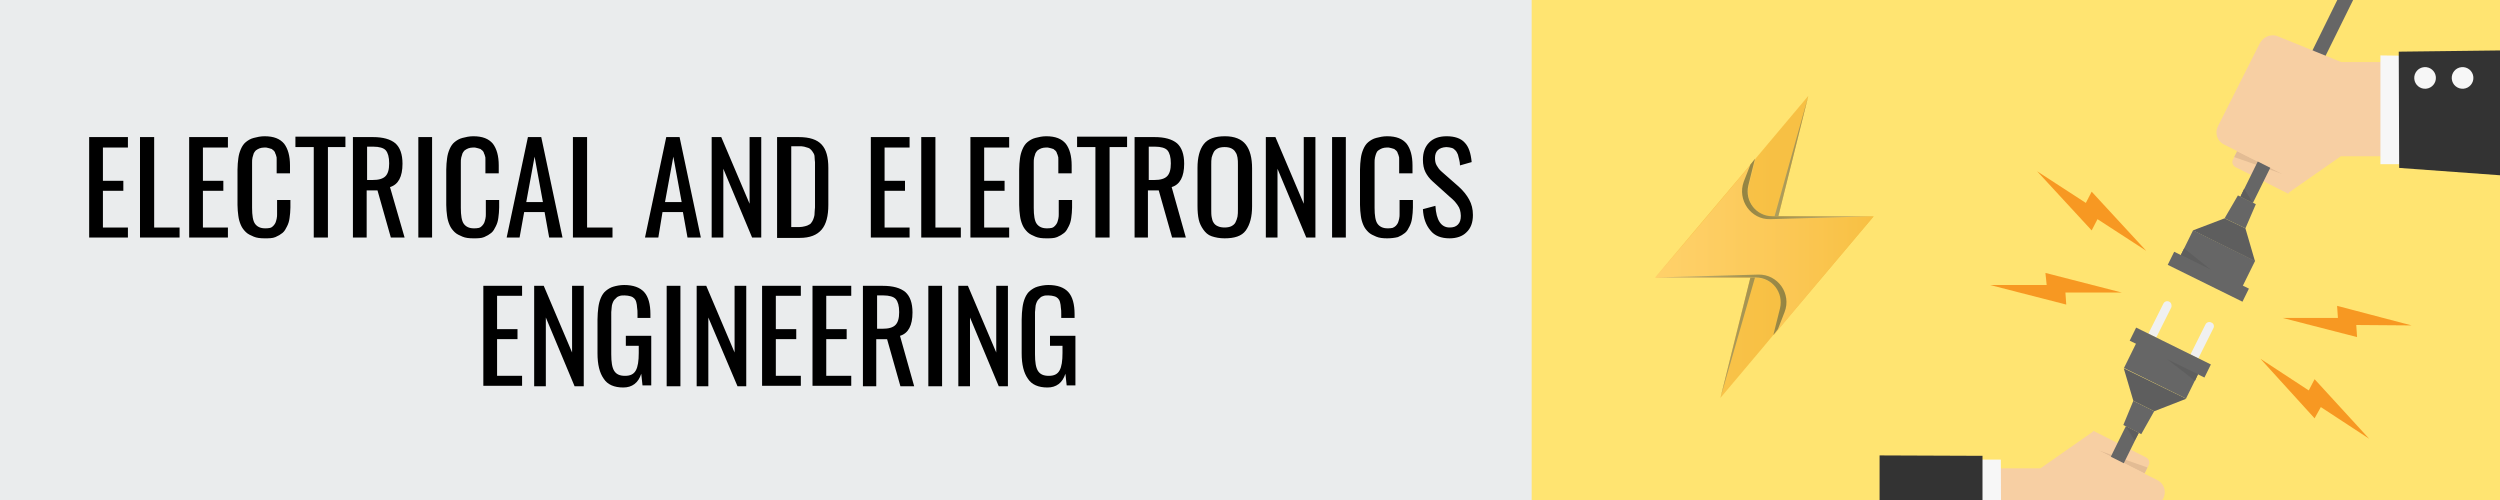 <svg id="Layer_1" xmlns="http://www.w3.org/2000/svg" viewBox="0 0 600 120">
  <style>
    .st0{fill:#EAECED;} .st1{fill:#FFE471;} .st2{enable-background:new ;} .st3{opacity:0.42;} .st4{fill:url(#XMLID_2_);} .st5{fill:url(#XMLID_3_);} .st6{fill:url(#XMLID_4_);} .st7{fill:url(#XMLID_5_);} .st8{fill:url(#XMLID_6_);} .st9{fill:url(#XMLID_8_);} .st10{fill:#F7CFA3;} .st11{fill:#E3BC94;} .st12{fill:#F0F0F0;} .st13{fill:#666666;} .st14{fill:#5E5E5E;} .st15{fill:#F7F7F7;} .st16{fill:#333333;} .st17{opacity:0.94;} .st18{fill:#F7941D;}
  </style>
  <path class="st0" d="M-1.3-.8v121.1h547.4c30.7 0 55.6-8.1 55.6-18.1V17.3c0-10-24.9-18.1-55.6-18.1H-1.3z"/>
  <path class="st1" d="M367.6-.5v121.7h233.2V-.5z"/>
  <g class="st2">
    <path d="M21.4 57V32.9h9.3v2.5h-6v8h4.9v2.4h-4.9v8.8h6V57h-9.3zM33.6 57V32.9H37v21.7h6.1V57h-9.5zM45.4 57V32.9h9.3v2.5h-6v8h4.9v2.4h-4.9v8.8h6V57h-9.3zM63.5 57.2c-1 0-1.9-.1-2.6-.4s-1.4-.6-1.9-1.1c-.5-.5-.9-1-1.2-1.7-.3-.7-.5-1.4-.6-2.2s-.2-1.6-.2-2.6v-8.5c0-1 .1-1.9.2-2.7.1-.8.3-1.5.6-2.2.3-.7.7-1.3 1.2-1.7.5-.4 1.1-.8 1.9-1s1.6-.4 2.6-.4c2.2 0 3.7.6 4.7 1.8.9 1.2 1.4 2.9 1.4 5.2v1.9h-3.2v-1.7-.9-.8c0-.3 0-.6-.1-.7 0-.2-.1-.4-.2-.6-.1-.2-.1-.4-.2-.5-.1-.1-.2-.3-.4-.4-.1-.1-.3-.3-.5-.3-.2-.1-.4-.1-.7-.2s-.5-.1-.8-.1c-.5 0-.9.1-1.2.2-.3.1-.6.3-.9.5-.2.2-.4.5-.5.7-.1.3-.2.6-.3 1-.1.4-.1.8-.1 1.2v10.9c0 1.8.2 3.1.7 3.8.5.7 1.3 1.1 2.4 1.1.4 0 .8 0 1.2-.1s.6-.3.8-.5c.2-.2.4-.5.5-.7s.2-.6.3-1c.1-.4.1-.8.1-1.1V48h3.2v1.8c0 .9-.1 1.7-.2 2.5s-.3 1.4-.6 2c-.3.6-.6 1.2-1.1 1.6-.5.4-1 .7-1.7 1s-1.6.3-2.6.3zM75.3 57V35.3h-4.4v-2.5h12v2.5h-4.2V57h-3.4zM84.7 57V32.9h4.8c2.4 0 4.2.5 5.4 1.5 1.1 1 1.7 2.6 1.7 4.9 0 3.1-1 5-3 5.6L97.1 57h-3.3l-3.2-11.3H88V57h-3.3zm3.4-13.8h1.3c1.5 0 2.5-.3 3.1-.9.6-.6.9-1.6.9-3.1s-.3-2.5-.8-3.1c-.5-.6-1.6-.9-3-.9h-1.5v8zM100.4 57V32.9h3.3V57h-3.3zM113.6 57.2c-1 0-1.9-.1-2.6-.4s-1.4-.6-1.9-1.1c-.5-.5-.9-1-1.2-1.7-.3-.7-.5-1.4-.6-2.2s-.2-1.6-.2-2.6v-8.5c0-1 .1-1.9.2-2.7.1-.8.3-1.5.6-2.2.3-.7.7-1.3 1.2-1.7.5-.4 1.1-.8 1.9-1s1.6-.4 2.6-.4c2.2 0 3.7.6 4.7 1.8.9 1.2 1.4 2.9 1.4 5.2v1.9h-3.2v-1.7-.9-.8c0-.3 0-.6-.1-.7 0-.2-.1-.4-.2-.6-.1-.2-.1-.4-.2-.5-.1-.1-.2-.3-.4-.4-.1-.1-.3-.3-.5-.3-.2-.1-.4-.1-.7-.2s-.5-.1-.8-.1c-.5 0-.9.1-1.2.2-.3.1-.6.3-.9.5-.2.2-.4.5-.5.7-.1.3-.2.6-.3 1-.1.4-.1.8-.1 1.2v10.9c0 1.8.2 3.1.7 3.8.5.7 1.3 1.1 2.4 1.1.4 0 .8 0 1.2-.1s.6-.3.8-.5c.2-.2.4-.5.5-.7s.2-.6.3-1c.1-.4.1-.8.1-1.1V48h3.2v1.8c0 .9-.1 1.7-.2 2.5s-.3 1.4-.6 2c-.3.6-.6 1.2-1.1 1.6-.5.4-1 .7-1.7 1s-1.7.3-2.6.3zM121.6 57l5.1-24.1h3.2L135 57h-3.2l-1.1-6.1h-4.9l-1.1 6.1h-3.1zm4.7-8.5h4l-2-10.9-2 10.9zM137.5 57V32.9h3.4v21.7h6.1V57h-9.5zM154.8 57l5.1-24.1h3.2l5.1 24.1H165l-1.1-6.1H159l-1 6.1h-3.2zm4.8-8.5h4l-2-10.9-2 10.9zM170.8 57V32.9h2.3l6.8 16v-16h2.8V57h-2.2l-6.9-16.5V57h-2.8zM186.5 57V32.9h5.2c2.6 0 4.4.6 5.5 1.8 1.1 1.2 1.6 3 1.6 5.6v8.9c0 2.6-.5 4.6-1.6 5.9-1.1 1.3-2.8 2-5.3 2h-5.4zm3.4-2.5h1.9c.5 0 1-.1 1.4-.2.4-.1.7-.2 1-.4.3-.1.5-.4.7-.7.2-.3.3-.6.4-.9.1-.3.2-.6.2-1.2s.1-1 .1-1.3v-9.4-1.5s-.1-.8-.1-1.2-.1-.7-.3-1-.3-.5-.5-.7-.4-.4-.7-.5c-.3-.1-.6-.2-1-.3-.4-.1-.8-.1-1.3-.1h-1.8v19.4zM209 57V32.9h9.3v2.5h-6v8h4.9v2.4h-4.9v8.8h6V57H209zM221.1 57V32.9h3.4v21.7h6.1V57h-9.5zM232.9 57V32.9h9.3v2.5h-6v8h4.9v2.4h-4.9v8.8h6V57h-9.3zM251.1 57.2c-1 0-1.9-.1-2.6-.4s-1.4-.6-1.9-1.1c-.5-.5-.9-1-1.2-1.7-.3-.7-.5-1.4-.6-2.2s-.2-1.6-.2-2.6v-8.5c0-1 .1-1.9.2-2.7.1-.8.3-1.5.6-2.2.3-.7.7-1.3 1.2-1.7.5-.4 1.1-.8 1.9-1s1.6-.4 2.6-.4c2.2 0 3.7.6 4.7 1.8.9 1.2 1.4 2.9 1.4 5.2v1.9H254v-1.7-.9-.8c0-.3 0-.6-.1-.7 0-.2-.1-.4-.2-.6-.1-.2-.1-.4-.2-.5-.1-.1-.2-.3-.4-.4-.1-.1-.3-.3-.5-.3-.2-.1-.4-.1-.7-.2s-.5-.1-.8-.1c-.5 0-.9.1-1.2.2-.3.1-.6.3-.9.5-.2.2-.4.5-.5.7-.1.3-.2.6-.3 1-.1.4-.1.8-.1 1.2v10.9c0 1.8.2 3.1.7 3.8.5.7 1.3 1.1 2.4 1.1.4 0 .8 0 1.2-.1s.6-.3.8-.5c.2-.2.4-.5.5-.7s.2-.6.3-1c.1-.4.1-.8.1-1.1V48h3.2v1.8c0 .9-.1 1.7-.2 2.5s-.3 1.4-.6 2c-.3.6-.6 1.2-1.1 1.6-.5.4-1 .7-1.7 1s-1.7.3-2.6.3zM262.9 57V35.3h-4.4v-2.5h12v2.5h-4.2V57h-3.4zM272.3 57V32.9h4.8c2.4 0 4.2.5 5.4 1.5 1.1 1 1.7 2.6 1.7 4.9 0 3.1-1 5-3 5.6l3.4 12.1h-3.3l-3.2-11.3h-2.6V57h-3.2zm3.4-13.8h1.3c1.5 0 2.5-.3 3.1-.9.6-.6.9-1.6.9-3.1s-.3-2.5-.8-3.1c-.5-.6-1.6-.9-3-.9h-1.5v8zM293.9 57.2c-1.2 0-2.2-.2-3.1-.5s-1.5-.9-2-1.6c-.5-.7-.9-1.5-1.1-2.4-.2-.9-.3-2-.3-3.3v-9.1c0-2.5.5-4.4 1.5-5.7s2.7-1.9 5.1-1.9c2.3 0 4 .7 5 2s1.5 3.2 1.5 5.7v9.1c0 2.5-.5 4.4-1.5 5.8s-2.8 1.9-5.1 1.9zm-1.6-2.9c.4.2 1 .3 1.6.3s1.2-.1 1.6-.3c.4-.2.8-.5 1-.9.2-.4.4-.9.5-1.4.1-.5.1-1.1.1-1.9V39.6c0-.7 0-1.3-.1-1.8s-.2-.9-.5-1.3c-.2-.4-.6-.7-1-.9-.4-.2-1-.3-1.6-.3s-1.2.1-1.6.3c-.4.2-.8.5-1 .9-.2.4-.4.9-.5 1.3-.1.5-.1 1.1-.1 1.8v10.6c0 .7 0 1.4.1 1.9s.2 1 .5 1.4c.2.3.5.6 1 .8zM303.8 57V32.9h2.3l6.8 16v-16h2.8V57h-2.2l-6.9-16.5V57h-2.8zM319.7 57V32.9h3.3V57h-3.3zM332.9 57.2c-1 0-1.9-.1-2.6-.4s-1.4-.6-1.9-1.1c-.5-.5-.9-1-1.2-1.7-.3-.7-.5-1.4-.6-2.2s-.2-1.6-.2-2.6v-8.5c0-1 .1-1.9.2-2.7s.3-1.5.6-2.2c.3-.7.7-1.3 1.2-1.7.5-.4 1.1-.8 1.9-1s1.6-.4 2.6-.4c2.2 0 3.7.6 4.7 1.8.9 1.2 1.4 2.9 1.4 5.2v1.9h-3.2v-1.7-.9-.8c0-.3 0-.6-.1-.7 0-.2-.1-.4-.2-.6-.1-.2-.1-.4-.2-.5s-.2-.3-.4-.4c-.1-.1-.3-.3-.5-.3-.2-.1-.4-.1-.7-.2s-.5-.1-.8-.1c-.5 0-.9.1-1.2.2-.3.1-.6.3-.9.5s-.4.5-.5.7-.2.6-.3 1c-.1.4-.1.8-.1 1.2v10.9c0 1.8.2 3.1.7 3.8.5.7 1.3 1.1 2.4 1.1.4 0 .8 0 1.2-.1.3-.1.6-.3.8-.5.2-.2.4-.5.5-.7s.2-.6.3-1c.1-.4.1-.8.1-1.1V48h3.2v1.8c0 .9-.1 1.7-.2 2.5s-.3 1.4-.6 2-.6 1.2-1.1 1.6c-.5.4-1 .7-1.7 1-.8.2-1.7.3-2.6.3zM347.9 57.2c-2 0-3.6-.6-4.6-1.9-1.1-1.3-1.7-3-1.8-5.1l3-.8c.2 3.5 1.4 5.2 3.4 5.2.9 0 1.5-.2 2-.7.5-.5.7-1.2.7-2.1 0-.5-.1-1-.2-1.4s-.3-.8-.6-1.2c-.3-.4-.5-.7-.8-1s-.6-.6-1.1-1l-4-3.6c-.8-.7-1.4-1.5-1.8-2.3-.4-.8-.6-1.8-.6-3 0-1.7.5-3.1 1.5-4.1 1-1 2.4-1.5 4.2-1.5 1.9 0 3.4.5 4.3 1.5 1 1 1.5 2.6 1.7 4.7l-2.8.8c0-.5-.1-1-.2-1.4l-.3-1.2c-.2-.4-.3-.7-.6-1s-.5-.5-.9-.6-.8-.2-1.3-.2c-1.8.1-2.7 1-2.7 2.6 0 .7.1 1.3.4 1.8s.6 1 1.2 1.5l4.1 3.6c1.1 1 1.9 2 2.5 3.1.6 1.1.9 2.3.9 3.7 0 1.8-.5 3.2-1.6 4.2-.9.9-2.3 1.4-4 1.4z"/>
  </g>
  <g class="st2">
    <path d="M116 92.7V68.6h9.3V71h-6v8h4.9v2.4h-4.9v8.8h6v2.4H116zM128.2 92.7V68.6h2.3l6.8 16v-16h2.8v24.1h-2.2L131 76.2v16.5h-2.8zM149.6 93c-2.2 0-3.8-.7-4.7-2.1-1-1.4-1.5-3.4-1.5-6.1v-8.1c0-1.1.1-2.1.2-2.9.1-.8.3-1.6.6-2.3.3-.7.7-1.3 1.2-1.7.5-.4 1.1-.8 1.8-1 .7-.2 1.6-.4 2.6-.4 2.2 0 3.8.6 4.8 1.7s1.5 2.9 1.5 5.3v.9H153v-.8c0-.7 0-1.2-.1-1.7 0-.4-.1-.9-.2-1.3s-.3-.7-.5-.9c-.2-.2-.5-.4-.9-.5-.4-.1-.8-.2-1.4-.2-.4 0-.8 0-1.1.1s-.6.2-.8.4l-.6.6c-.2.3-.3.5-.4.8-.1.3-.2.6-.2 1s-.1.8-.1 1.1V85c0 1.9.2 3.2.7 4s1.3 1.2 2.6 1.2 2.1-.4 2.6-1.3.7-2.3.7-4.2V83h-3.1v-2.4h6.1v11.9h-2.1l-.3-2.8c-.7 2.2-2.2 3.3-4.3 3.3zM160 92.7V68.6h3.3v24.1H160zM167.2 92.7V68.6h2.3l6.8 16v-16h2.8v24.1H177l-7-16.5v16.5h-2.8zM182.9 92.7V68.6h9.3V71h-6v8h4.9v2.4h-4.9v8.8h6v2.4h-9.3zM195 92.7V68.6h9.3V71h-6v8h4.9v2.4h-4.9v8.8h6v2.4H195zM207.1 92.7V68.6h4.8c2.4 0 4.2.5 5.4 1.5 1.1 1 1.7 2.6 1.7 4.9 0 3.1-1 5-3 5.6l3.4 12.1h-3.3l-3.2-11.3h-2.6v11.3h-3.2zm3.4-13.8h1.3c1.5 0 2.5-.3 3.1-.9.6-.6.9-1.6.9-3.1s-.3-2.5-.8-3.1c-.5-.6-1.6-.9-3-.9h-1.5v8zM222.8 92.7V68.6h3.3v24.1h-3.3zM230 92.7V68.6h2.3l6.8 16v-16h2.8v24.1h-2.2l-6.9-16.5v16.5H230zM251.4 93c-2.2 0-3.8-.7-4.7-2.1-1-1.4-1.5-3.4-1.5-6.1v-8.1c0-1.1.1-2.1.2-2.9.1-.8.3-1.6.6-2.3.3-.7.7-1.3 1.2-1.7.5-.4 1.1-.8 1.8-1 .7-.2 1.6-.4 2.6-.4 2.2 0 3.8.6 4.8 1.7s1.5 2.9 1.5 5.3v.9h-3.2v-.8c0-.7 0-1.2-.1-1.7 0-.4-.1-.9-.2-1.3s-.3-.7-.5-.9c-.2-.2-.5-.4-.9-.5-.4-.1-.8-.2-1.4-.2-.4 0-.8 0-1.1.1s-.6.2-.8.4l-.6.6c-.2.3-.3.5-.4.8-.1.3-.2.6-.2 1s-.1.8-.1 1.1V85c0 1.9.2 3.2.7 4s1.3 1.2 2.6 1.2 2.1-.4 2.6-1.3.7-2.3.7-4.2V83h-3v-2.4h6.1v11.9H256l-.3-2.8c-.7 2.2-2.2 3.3-4.3 3.3z"/>
  </g>
  <g id="XMLID_7_" class="st3">
    <linearGradient id="XMLID_2_" gradientUnits="userSpaceOnUse" x1="397.2" y1="62.75" x2="449.7" y2="62.75" gradientTransform="matrix(1 0 0 -1 0 122)">
      <stop offset="0" stop-color="#FFB75E"/>
      <stop offset=".011" stop-color="#FEB559"/>
      <stop offset=".081" stop-color="#F9A93E"/>
      <stop offset=".161" stop-color="#F49F28"/>
      <stop offset=".255" stop-color="#F19817"/>
      <stop offset=".371" stop-color="#EF930C"/>
      <stop offset=".533" stop-color="#ED9005"/>
      <stop offset=".985" stop-color="#ED8F03"/>
    </linearGradient>
    <path id="XMLID_26_" class="st4" d="M449.7 51.9l-24.1 28.5-2 2.4-10.7 12.7 3.1-12.6 4.1-16.3h-22.9l24.1-28.5L434 23l-7.2 28.9z"/>
    <linearGradient id="XMLID_3_" gradientUnits="userSpaceOnUse" x1="397.211" y1="62.65" x2="449.667" y2="62.65" gradientTransform="matrix(1 0 0 -1 0 122)">
      <stop offset="0" stop-color="#FFB75E"/>
      <stop offset=".206" stop-color="#FCB151"/>
      <stop offset=".587" stop-color="#F6A22F"/>
      <stop offset="1" stop-color="#ED8F03"/>
    </linearGradient>
    <path id="XMLID_25_" class="st5" d="M449.7 51.9l-22.9 27.2-1.1 1.4 1.6-6.4c.9-3.8-1.9-7.4-5.8-7.4h-24.2l24-28.5-1.6 6.4c-.9 3.8 1.9 7.4 5.8 7.4h24.2v-.1z"/>
    <linearGradient id="XMLID_4_" gradientUnits="userSpaceOnUse" x1="425.913" y1="84.55" x2="433.981" y2="84.55" gradientTransform="matrix(1 0 0 -1 0 122)">
      <stop offset="0" stop-color="#414042"/>
      <stop offset="1" stop-color="#231F20"/>
    </linearGradient>
    <path id="XMLID_23_" class="st6" d="M434 23l-8.1 28.9h.9z"/>
    <linearGradient id="XMLID_5_" gradientUnits="userSpaceOnUse" x1="412.9" y1="40.95" x2="421.2" y2="40.95" gradientTransform="matrix(1 0 0 -1 0 122)">
      <stop offset="0" stop-color="#414042"/>
      <stop offset="1" stop-color="#231F20"/>
    </linearGradient>
    <path id="XMLID_19_" class="st7" d="M412.9 95.5l8.3-28.9h-1.1z"/>
    <linearGradient id="XMLID_6_" gradientUnits="userSpaceOnUse" x1="397.2" y1="48.851" x2="428.753" y2="48.851" gradientTransform="matrix(1 0 0 -1 0 122)">
      <stop offset="0" stop-color="#808285"/>
      <stop offset="1"/>
    </linearGradient>
    <path id="XMLID_18_" class="st8" d="M428.3 74.9l-1.6 4.1-1.1 1.4 1.6-6.4c.9-3.8-1.9-7.4-5.8-7.4h-24.2l24.8-.7c4.7-.1 8 4.6 6.3 9z"/>
    <linearGradient id="XMLID_8_" gradientUnits="userSpaceOnUse" x1="2203.443" y1="468.111" x2="2235.014" y2="468.111" gradientTransform="matrix(-1 0 0 1 2653.11 -422.76)">
      <stop offset="0" stop-color="#808285"/>
      <stop offset="1"/>
    </linearGradient>
    <path id="XMLID_14_" class="st9" d="M418.5 43.6l1.6-4.1 1.1-1.4-1.6 6.4c-.9 3.8 1.9 7.4 5.8 7.4h24.2l-24.8.7c-4.6.1-7.9-4.6-6.3-9z"/>
  </g>
  <g>
    <animateTransform attributeName="transform" dur="5s" type="translate" values="0 0 ; 5 -15; 0 0" repeatCount="indefinite"/>
    <path class="st10" d="M502.4 111.9l3.7 1.8-.3.6c-1.9 3.8-.4 8.4 3.4 10.3l6.5-13c.3-.6.1-1.4-.6-1.8l-12.7-6.4-6.6 13.1c3.5 1.9 4.8-1.1 6.6-4.6z"/>
    <path class="st11" d="M503.7 108.1l11 5.5.7-1.4z"/>
    <path class="st12" d="M520.6 72.4c-.5-.3-1.2 0-1.4.5l-3.6 7.2 1.9.9 3.6-7.2c.2-.5 0-1.2-.5-1.4zM530.7 77.4c-.5-.3-1.2 0-1.4.5l-3.6 7.2 1.9.9 3.6-7.2c.3-.5.1-1.2-.5-1.4z"/>
    <path class="st13" d="M510.2 102.3l-23.2 47h3.9l22.4-45.4z"/>
    <path class="st14" d="M517 98.7l-5-2.5-2.3-7.8 15 7.3z"/>
    <path class="st13" d="M509.755 88.317l3.672-7.444 14.887 7.344-3.672 7.443z"/>
    <path class="st13" d="M511.127 81.76l1.549-3.139 17.936 8.85-1.549 3.139zM513.9 104.2l-4.3-2.2 2.4-5.8 5 2.5z"/>
    <path class="st14" d="M510.2 102.3l3.1 1.6-1 1.8zM520.1 86.2l7.4 3.6-.7 1.6z"/>
    <path class="st10" d="M509.1 139.6l10.1-20c.8-1.6.2-3.6-1.5-4.4l-14.1-7.1 1.6-3.1-2.9-1.4-12.6 8.8h-12.6V135h12.5l15 6.1c1.7.8 3.7.1 4.5-1.5z"/>
    <g>
      <path class="st15" d="M480.2 110.3l.1 25.9-8 .1.1-26z"/>
    </g>
    <g>
      <path class="st16" d="M475.8 137.3l-24.7 2v-30l24.7.1z"/>
    </g>
    <g>
      <ellipse transform="rotate(-5.19 469.67 130.95)" class="st15" cx="469.6" cy="131.1" rx="2.6" ry="2.6"/>
      <ellipse transform="rotate(-5.19 460.66 130.96)" class="st15" cx="460.6" cy="131.1" rx="2.6" ry="2.6"/>
    </g>
  </g>
  <g class="st17">
    <animate accumulate="none" additive="replace" attributeName="opacity" attributeType="XML" calcMode="linear" dur="2.5s" fill="remove" from=".1" repeatCount="indefinite" restart="always" to="1"/>
    <path class="st18" d="M557 97.7l11.6 7.6L555.5 91l-1.4 2.7-11.6-7.6 13 14.3zM565.5 78l13.3.1-17.9-4.7.2 2.9h-13.3l17.9 4.6zM500.6 48.7l-11.7-7.6L502 55.3l1.4-2.7 11.7 7.6L502 46zM491.2 68.4h-13.6l18.3 4.7-.2-2.9h13.5l-18.3-4.7z"/>
  </g>
  <g>
    <path class="st10" d="M549.2 38l-3.7-1.8.3-.6c1.9-3.8.4-8.4-3.4-10.3l-6.5 13c-.3.6-.1 1.4.6 1.8l12.7 6.4 6.6-13.1c-3.6-1.9-4.8 1.1-6.6 4.6z"/>
    <path class="st11" d="M547.9 41.8l-11-5.5-.7 1.4z"/>
    <path class="st13" d="M561-.1l-23.3 47.3 3 1.5L564.8-.1z"/>
    <path class="st14" d="M533.9 52.4l5 2.4 2.3 7.9-14.9-7.4z"/>
    <path class="st13" d="M522.667 62.704l3.672-7.443 14.887 7.344-3.672 7.444z"/>
    <path class="st14" d="M530.8 64.9l-7.4-3.7.8-1.6z"/>
    <path class="st13" d="M520.255 63.562l1.548-3.139 17.936 8.848-1.548 3.139zM537.1 46.9l4.3 2.1-2.5 5.8-5-2.4z"/>
    <path class="st10" d="M542.4 10.3l-10.1 20c-.8 1.6-.2 3.6 1.5 4.4l14.1 7.1-1.6 3.1 2.9 1.4 12.6-8.8h12.6V14.9h-12.5l-15-6.1c-1.6-.8-3.6-.1-4.5 1.5z"/>
    <g>
      <path class="st15" d="M571.3 39.4V13.3l8 .1-.1 26z"/>
    </g>
    <g>
      <path class="st16" d="M575.7 12.4l24.8-.3v30l-24.7-1.8z"/>
    </g>
    <g>
      <ellipse transform="rotate(-5.19 582.03 18.51)" class="st15" cx="582" cy="18.7" rx="2.6" ry="2.6"/>
      <ellipse transform="rotate(-5.19 591.03 18.53)" class="st15" cx="591" cy="18.7" rx="2.6" ry="2.6"/>
    </g>
    <path class="st14" d="M540.7 48.7l-3-1.5.9-1.9z"/>
  </g>
</svg>
